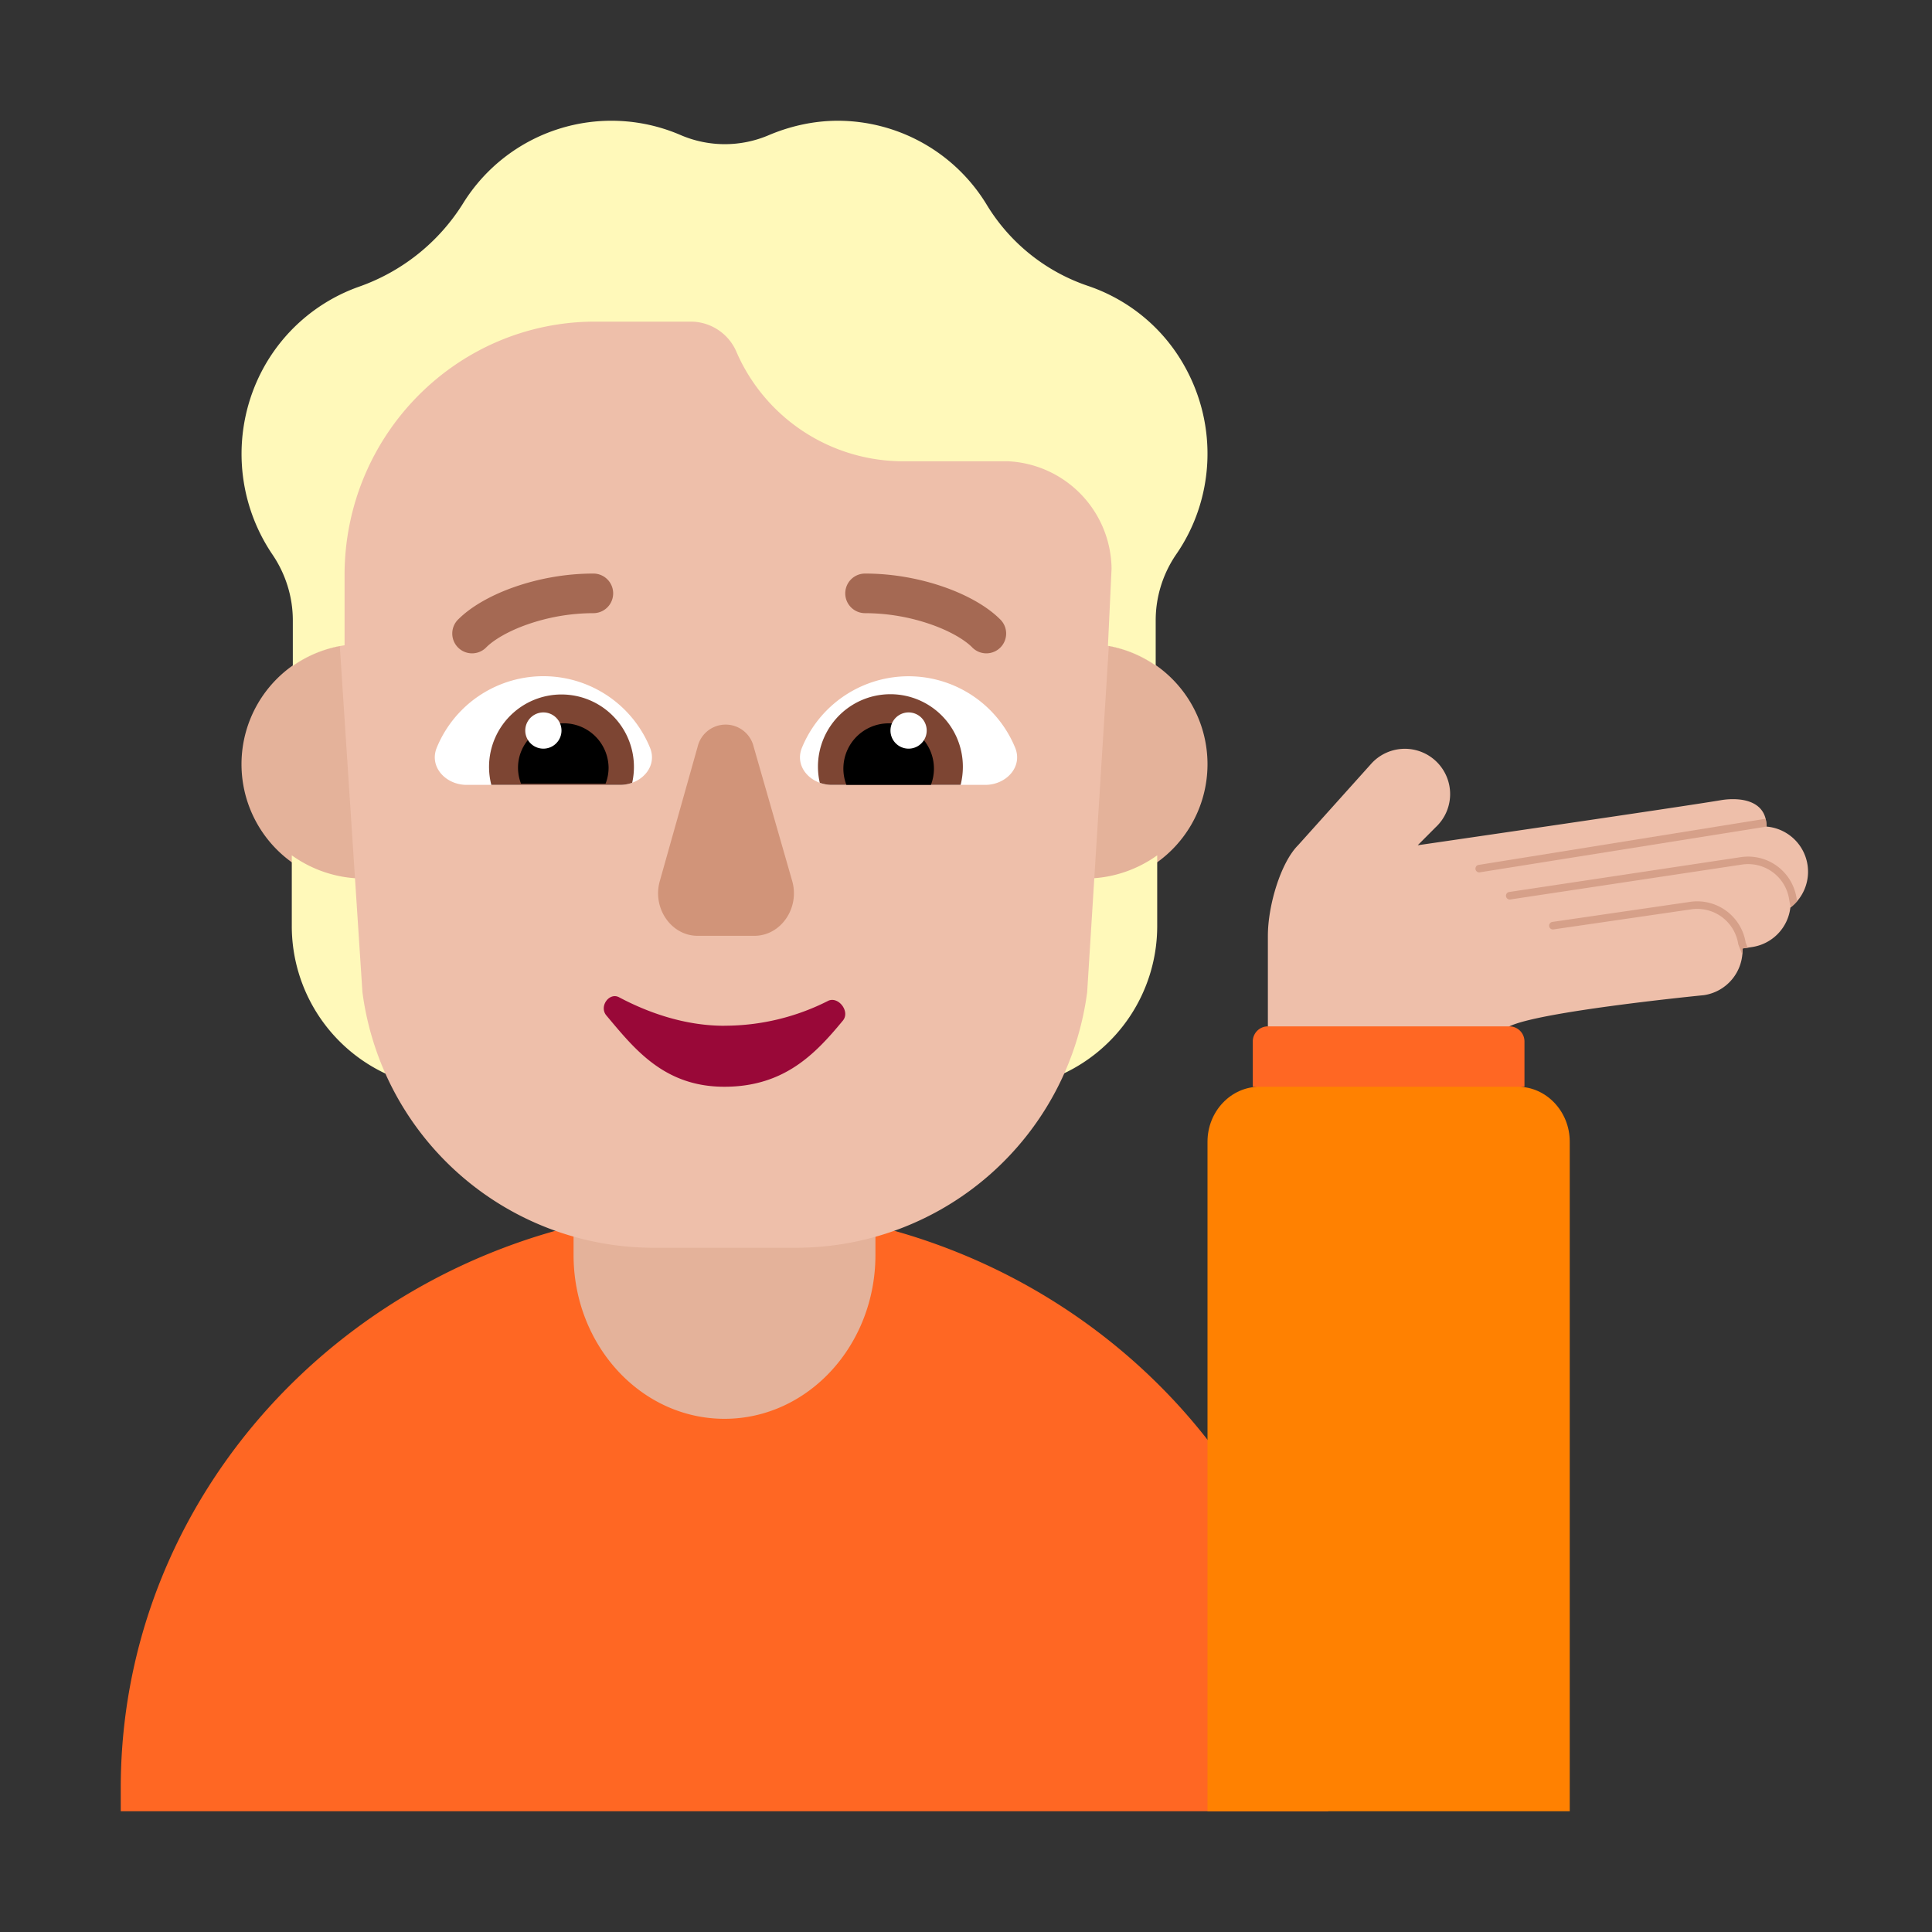 <svg xmlns="http://www.w3.org/2000/svg" xmlns:xlink="http://www.w3.org/1999/xlink" width="32" height="32" viewBox="0 0 32 32"><rect x="0" y="0" width="32" height="32" fill="#333333" stroke="none"/><g fill="none"><path fill="#FF6723" d="M22 30v-.384C22 24.311 17.526 20 12 20c-5.526.01-10 4.311-10 9.616V30h20Zm3-13l-1.996-.215L21 17a.25.25 0 0 0-.25.25V18l2.254.297L25.25 18v-.75A.25.25 0 0 0 25 17Z"/><path fill="#FF8101" d="M26 30V18.91c0-.5-.387-.91-.86-.91h-4.28c-.473 0-.86.41-.86.91V30h6Z"/><path fill="#E4B29A" d="M8 12.658a2 2 0 1 1-4 0a2 2 0 0 1 4 0Zm12 0a2 2 0 1 1-4 0a2 2 0 0 1 4 0ZM12 23.5c-1.381 0-2.5-1.215-2.5-2.715V19h5v1.785c0 1.5-1.119 2.715-2.5 2.715Z"/><path fill="#FFF9BA" d="M4.833 14.167c.318.228.708.37 1.125.383l.112 1.817a5.08 5.08 0 0 0 .43 1.466a2.7 2.7 0 0 1-1.667-2.51v-1.156Zm14.334 0c-.318.228-.708.37-1.125.383l-.112 1.817a5.084 5.084 0 0 1-.43 1.466a2.7 2.7 0 0 0 1.667-2.51v-1.156Z"/><path fill="#EEBFAA" d="M13.377 3.5h-2.764c-3.098 0-5.436 2.593-5.076 5.807l.466 7.126a4.867 4.867 0 0 0 4.83 4.234h2.344a4.867 4.867 0 0 0 4.83-4.234l.446-7.126A5.125 5.125 0 0 0 13.377 3.5Z"/><path fill="#FFF9BA" d="M18.034 4.74c.64.22 1.213.667 1.576 1.307c.58 1.02.494 2.24-.132 3.14c-.218.32-.336.7-.336 1.086v.751a1.99 1.99 0 0 0-.791-.327l.06-1.277a1.802 1.802 0 0 0-1.715-1.78h-1.74a3.01 3.01 0 0 1-2.75-1.793a.825.825 0 0 0-.764-.52H9.86c-2.294 0-4.153 1.88-4.153 4.2v1.161a1.988 1.988 0 0 0-.857.342v-.757c0-.386-.119-.766-.336-1.086a2.971 2.971 0 0 1-.178-3.04a2.914 2.914 0 0 1 1.615-1.4a3.333 3.333 0 0 0 1.72-1.38a2.89 2.89 0 0 1 3.593-1.134a1.852 1.852 0 0 0 1.483 0c.35-.146.732-.233 1.134-.233a2.89 2.89 0 0 1 2.472 1.407a3.134 3.134 0 0 0 1.681 1.333Z"/><path fill="#D19479" d="m11.555 12.368l-.624 2.216c-.134.452.184.916.624.916h.94c.44 0 .758-.464.624-.916l-.636-2.216a.477.477 0 0 0-.928 0Z"/><path fill="#990838" d="M11.998 16.99c-.677 0-1.29-.231-1.744-.472c-.163-.087-.337.152-.21.302c.466.555.956 1.18 1.954 1.18s1.514-.553 1.963-1.096c.126-.153-.08-.41-.246-.326a3.791 3.791 0 0 1-1.717.411Z"/><path fill="#fff" d="M10.27 13c.345 0 .627-.297.496-.616a1.909 1.909 0 0 0-3.532 0c-.13.319.15.616.495.616h2.542Zm3.508 0c-.345 0-.626-.297-.495-.616a1.909 1.909 0 0 1 3.531 0c.131.319-.15.616-.495.616h-2.541Z"/><path fill="#7D4533" d="M8.1 12.7c0 .104.013.204.038.3h2.133a.59.59 0 0 0 .2-.035A1.2 1.2 0 1 0 8.1 12.7Zm7.848 0c0 .104-.013.204-.037.3h-2.133a.59.59 0 0 1-.2-.035a1.2 1.2 0 1 1 2.37-.265Z"/><path fill="#000" d="M8.58 12.715a.72.72 0 0 0 .05.265h1.4a.72.72 0 0 0 .05-.265a.743.743 0 0 0-.75-.735c-.414 0-.75.33-.75.735Zm6.889.015a.749.749 0 0 1-.05.27h-1.4a.75.75 0 1 1 1.45-.27Z"/><path fill="#fff" d="M9 12.4a.3.3 0 1 0 0-.6a.3.3 0 0 0 0 .6Zm6.049 0a.3.3 0 1 1 0-.6a.3.3 0 0 1 0 .6Z"/><path fill="#A56953" d="M8.058 10.718c.121-.119.354-.262.676-.375a3.338 3.338 0 0 1 1.094-.187a.328.328 0 1 0 0-.656c-.477 0-.93.09-1.312.224c-.376.132-.705.317-.918.527a.328.328 0 1 0 .46.467Zm8.04 0c-.12-.119-.354-.262-.676-.375a3.338 3.338 0 0 0-1.094-.187a.328.328 0 1 1 0-.656c.477 0 .93.09 1.312.224c.376.132.706.317.918.527a.328.328 0 1 1-.46.467Z"/><path fill="#EEBFAA" d="M22.72 12.641a.75.75 0 1 1 1.06 1.06l-.298.299s4.392-.639 5.043-.75c.296-.044.734 0 .734.441a.75.75 0 0 1 .395 1.342a.75.75 0 0 1-.634.653l-.159.024a.75.75 0 0 1-.638.773S25.5 16.75 25 17h-4v-1.5c0-.5.212-1.212.5-1.5l1.22-1.359Z"/><path fill="#D6A089" d="M29.259 13.683a.541.541 0 0 0-.015-.122l-4.762.766a.063.063 0 0 0 .019.123l4.758-.759c-.002-.003-.002-.005 0-.008Zm.507 1.243a.76.76 0 0 1-.109.104l-.023-.132a.687.687 0 0 0-.782-.578l-3.843.579a.063.063 0 0 1-.018-.124l3.842-.578a.812.812 0 0 1 .924.681l.009.048Z"/><path fill="#D6A089" d="m28.947 15.697l-.086.013a.743.743 0 0 1-.003.102l-.065-.166l-.002-.007a.687.687 0 0 0-.782-.577l-2.279.332a.062.062 0 0 1-.018-.124l2.279-.332a.813.813 0 0 1 .923.675l.033.084Z"/></g></svg>